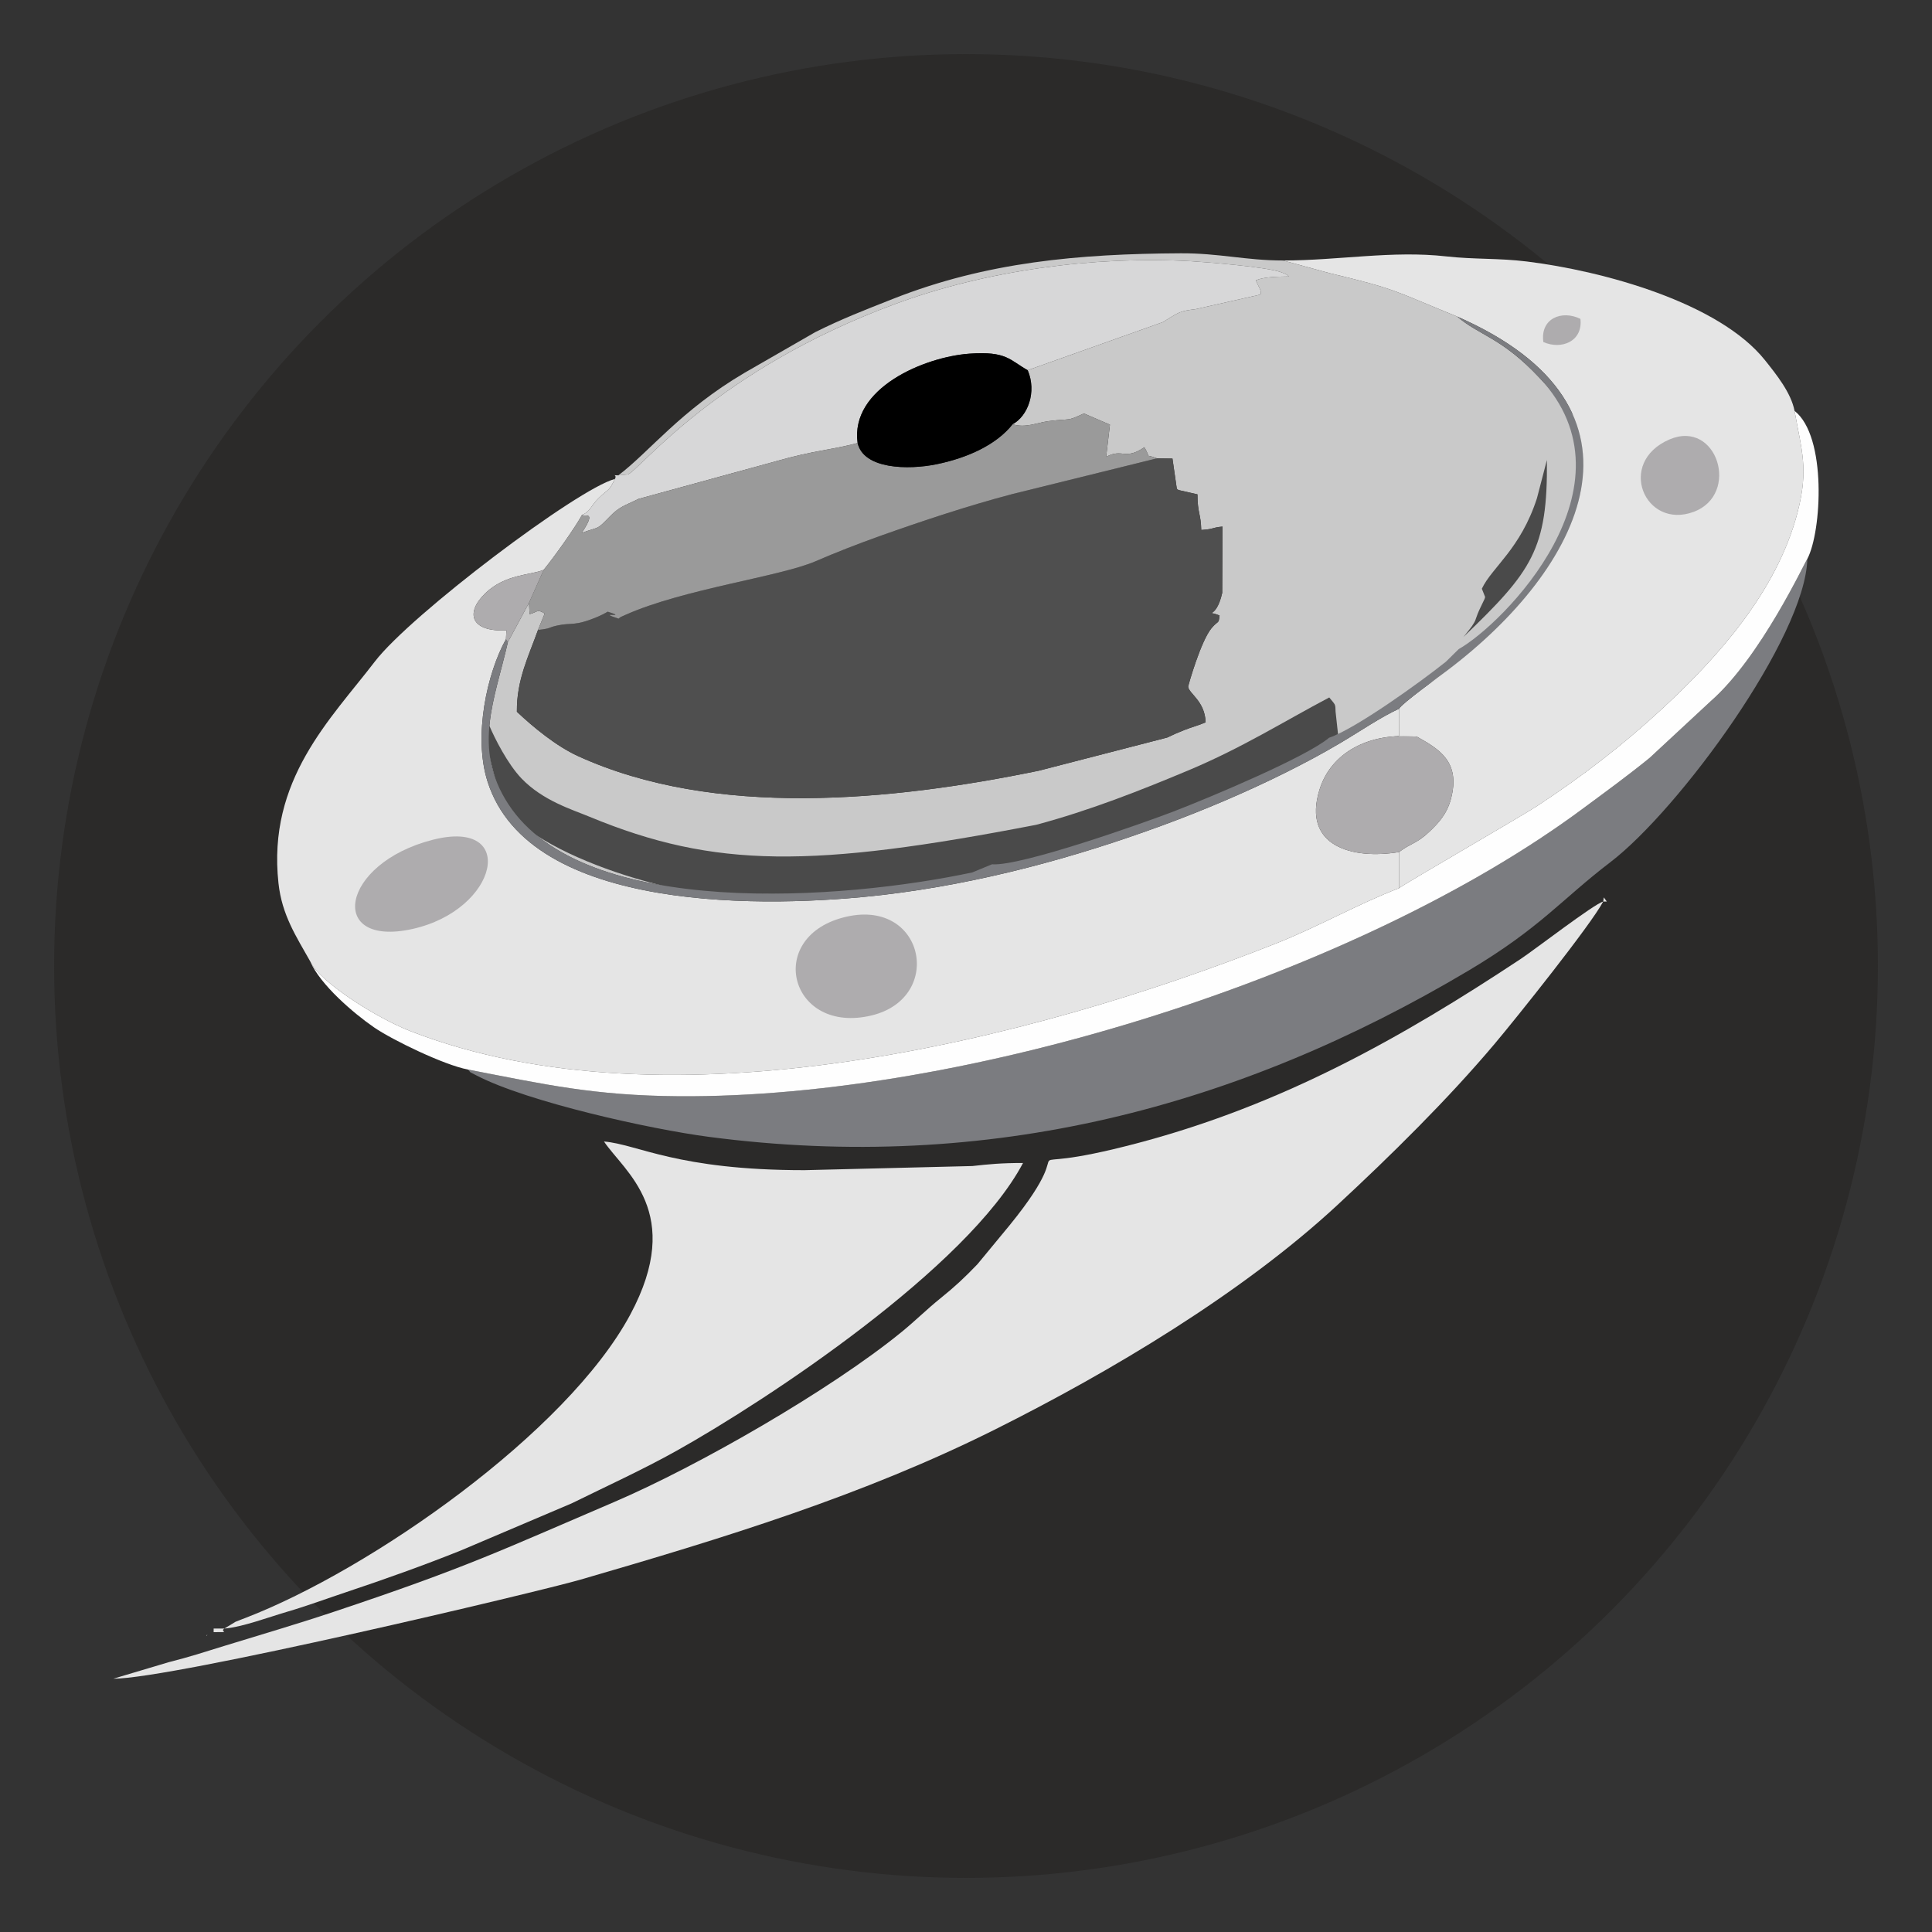 <?xml version="1.0" encoding="UTF-8"?>
<!DOCTYPE svg PUBLIC "-//W3C//DTD SVG 1.1//EN" "http://www.w3.org/Graphics/SVG/1.1/DTD/svg11.dtd">
<!-- Creator: CorelDRAW 2017 -->
<svg xmlns="http://www.w3.org/2000/svg" xml:space="preserve" width="500px" height="500px" version="1.1" style="shape-rendering:geometricPrecision; text-rendering:geometricPrecision; image-rendering:optimizeQuality; fill-rule:evenodd; clip-rule:evenodd"
viewBox="0 0 500 500"
 xmlns:xlink="http://www.w3.org/1999/xlink">
 <rect x="0" y="0" width="500" height="500" fill="#333333" stroke="none"/>
 <defs>
  <style type="text/css">
   <![CDATA[
    .fil0 {fill:#2B2A29}
    .fil5 {fill:#D7D7D8}
    .fil9 {fill:black}
    .fil8 {fill:#4A4A4A}
    .fil3 {fill:#4F4F4F}
    .fil4 {fill:#7B7C80}
    .fil6 {fill:#9A9A9A}
    .fil10 {fill:#AEACAE}
    .fil2 {fill:#C9C9C9}
    .fil1 {fill:#E5E5E5}
    .fil7 {fill:#FEFEFE}
   ]]>
  </style>
 </defs>
 <g id="Слой_x0020_1">
  <circle class="fil0" cx="250" cy="250" r="236"/>
  <path class="fil1" d="M80.31 248.85c2.43,5.26 17.06,14.58 25.97,18.03 66.76,25.88 159.98,2.62 224.01,-22.74 11.02,-4.37 21.37,-10.3 31.78,-14.28l0 -9.35c-12.08,2.01 -25.1,-1.5 -20.59,-16.12 2.93,-9.52 12.67,-14.98 25.23,-13.73l-4.63 0.02 -0.01 -7.26c-4.78,2.19 -10.11,5.86 -15.1,8.81 -4.73,2.81 -9.39,5.29 -14.43,7.8 -9.9,4.93 -20.96,9.64 -31.83,13.63 -22.21,8.15 -46.87,14.97 -72.1,17.93 -29.46,3.44 -91.59,4.98 -102.45,-29.37 -3.72,-11.76 -0.08,-28.11 4.78,-36.8l0.11 -2.28c-9.38,0.41 -10.66,-4.59 -5.43,-9.63 5.16,-4.97 11.77,-4.64 15.09,-6.04 2.81,-3.47 7.94,-10.63 9.93,-14.23 2.07,-0.77 2.26,-2.31 4.21,-4.24 2.81,-2.77 2.58,-1.56 4.29,-5.05 -9.64,2.51 -52.86,35.14 -62.14,47.27 -11.44,14.93 -27.86,30.6 -24.93,57.37 0.9,8.25 4.59,13.76 8.24,20.26z"/>
  <path class="fil2" d="M160.03 123.02l2.5 -0.24c3.29,-1.42 22.8,-27 69.19,-44.13 23.35,-8.62 51.33,-12.48 76.64,-11.04 3.75,0.22 19.44,1.46 23.15,2.83 1.48,0.54 1.33,0.53 2.13,1.11 -3.39,0.05 -6.42,0.11 -8.64,1l1.25 2.63c0.01,0.07 0.02,0.58 0.03,0.47 0.01,-0.11 0.04,0.32 0.02,0.48 -0.24,0.12 -0.57,0.21 -0.77,0.26l-16.16 3.63c-3.96,0.46 -4.37,0.86 -7.25,2.61 -0.17,0.11 -0.39,0.26 -0.57,0.37 -0.18,0.1 -0.4,0.25 -0.59,0.36l-34.99 12.45c2.4,5.67 0,11.88 -3.9,13.98 3.27,1.07 6.29,-0.4 9.32,-0.8 5.98,-0.77 4.53,0.17 9.12,-1.99l6.74 2.9 -0.98 8.34c4.23,-2.32 4.84,1 9.9,-2.5 1.94,3.37 -0.24,1.52 3.25,2.88l4.01 0.06 1.13 7.82c0.08,0.06 0.33,0.25 0.41,0.32l4.93 1.12c0.01,4.91 0.89,5 0.98,9.22 3.57,-0.25 2.52,-0.6 5.5,-0.88l-0.07 17.15c-1.68,7.52 -4.89,4.13 -0.69,5.86 -0.26,2.37 -0.27,1.14 -2.06,3.26 -2.79,3.32 -6.08,14.92 -6.06,15.16 0.14,1.78 4.32,3.65 4.52,9.22 -1.56,0.72 -3.66,1.26 -5.46,1.98 -1.61,0.63 -3.04,1.26 -4.51,1.97l-33.18 8.57c-38.15,7.86 -83.93,12.35 -119.25,-3.76 -5.76,-2.63 -11.76,-7.63 -15.85,-11.49 -0.09,-8.3 3.1,-14.5 5.46,-21.16l1.74 -4.26c-2.01,-1.25 -1.76,-0.41 -3.91,0.16l-0.16 -2.91 -5.46 10.15c-3.37,14.81 -9.26,27.46 0.07,41.86 19.52,30.12 87.01,24.82 120.13,17.74l5.09 -2.1c-6.37,-0.04 -20.32,3.26 -28.43,4.23 -10.84,1.29 -21.07,2.13 -32.13,1.8 -16.05,-0.48 -43.26,-4.21 -52.84,-13.67 -3.18,-1.49 -7.26,-5.63 -9.43,-8.32 -4.83,-5.98 -1.55,0.39 -0.9,-5.72 1.21,4.38 2.03,-0.57 3.5,3 1.52,0.78 1.98,2.6 3.5,3.5l3.95 1.31c-9.68,14.66 73.25,18.81 79.13,12.59 15.77,-1.84 29.24,-4.64 44.52,-8.45 13.86,-3.45 27.1,-8.33 39.61,-13.23 13.72,-5.37 24.44,-11.68 36.24,-17.5l-1.95 10.28c2.22,-1.19 13.25,-6.92 15.5,-8.5l31 -19.5c2.62,-5.56 13.25,-6.33 17.5,-19.5 6.74,-4.31 53.23,16.24 -7.06,-48.2 -9.82,-10.5 -15.67,-10.99 -21.29,-15.86 -16.68,-6.79 -15.57,-7.08 -33.14,-11.27l-11.95 -3.26c-9.67,0 -16.56,-1.91 -26.51,-1.86 -26.39,0.14 -50.29,2.26 -74.43,11.79 -7.53,2.97 -13.4,5.25 -20.12,8.61l-18.24 10.49c-16.65,9.79 -24.53,20.35 -32.73,26.58z"/>
  <path class="fil3" d="M139.23 163.04c-2.36,6.66 -5.55,12.86 -5.46,21.16 4.09,3.86 10.09,8.86 15.85,11.49 35.32,16.11 81.1,11.62 119.25,3.76l33.18 -8.57c1.47,-0.71 2.9,-1.34 4.51,-1.97 1.8,-0.72 3.9,-1.26 5.46,-1.98 -0.2,-5.57 -4.38,-7.44 -4.52,-9.22 -0.02,-0.24 3.27,-11.84 6.06,-15.16 1.79,-2.12 1.8,-0.89 2.06,-3.26 -4.2,-1.73 -0.99,1.66 0.69,-5.86l0.07 -17.15c-2.98,0.28 -1.93,0.63 -5.5,0.88 -0.09,-4.22 -0.97,-4.31 -0.98,-9.22l-4.93 -1.12c-0.08,-0.07 -0.33,-0.26 -0.41,-0.32l-1.13 -7.82 -4.01 -0.06 -37.45 9.25c-11.37,2.99 -23.5,7.03 -34.3,10.87 -5.53,1.97 -11.55,4.32 -16.57,6.5 -9.16,3.99 -34.24,7.18 -49.26,13.9 -1.94,0.87 -0.83,0.32 -1.77,0.97 -6.23,-2.04 2.96,0.03 -2.78,-1.81l-1.2 0.66c-0.21,0.1 -1,0.48 -1.26,0.59 -6.34,2.67 -6.75,1.48 -10.61,2.33 -2.72,0.61 -1.3,0.73 -4.99,1.16z"/>
  <path class="fil1" d="M414.91 233.32c-2.41,0.64 -17.71,12.44 -21.32,14.83 -31.12,20.61 -61.79,37.75 -98.85,47.6 -38.81,10.31 -11.97,-5.06 -33.4,21.28l-8.38 10.15c-3.46,3.6 -5.81,5.79 -9.66,8.89 -3.33,2.68 -6.52,5.84 -9.92,8.61 -18.31,14.95 -52.62,34.71 -74.55,44.09 -29.13,12.45 -37.73,16.79 -72.61,28.42 -9.68,3.23 -18.74,5.86 -28.27,8.8 -4.88,1.51 -9,2.86 -14.34,4.2l-14.28 4.26c15.3,0 110.16,-22.53 120.83,-25.62 37.11,-10.78 73.2,-21.79 107.49,-38.95 29.74,-14.88 63.69,-35.06 88.45,-58 13.67,-12.66 28.58,-27.34 40.73,-41.76 5.62,-6.67 24.9,-30.78 28.08,-36.8z"/>
  <path class="fil1" d="M332.06 67.41l11.95 3.26c17.57,4.19 16.46,4.48 33.14,11.27 53.92,23.61 32.33,65.2 -2.6,91.57 -2.05,1.55 -11.73,8.53 -12.48,9.91l0.01 7.26 4.63 -0.02c5.55,3.14 11.43,6.35 8.76,16.2 -1.07,3.93 -3.26,6.19 -5.53,8.36 -3.28,3.14 -4.84,2.97 -7.87,5.29l0 9.35c0.51,-0.61 31.86,-18.73 35.63,-21.2 11.95,-7.84 22.46,-15.99 32.32,-25.1 14.39,-13.3 29.75,-30.28 35.16,-50.85 2.98,-11.33 1.05,-16.2 -0.75,-26.37 -0.9,-4.71 -4.74,-9.46 -7.66,-13.13 -11.92,-14.91 -41.87,-23.09 -61.59,-25.53 -7.28,-0.91 -13.58,-0.51 -20.92,-1.33 -13.98,-1.57 -27.73,1.06 -42.2,1.06z"/>
  <path class="fil1" d="M58.07 421.47c4.67,-0.39 11.25,-2.88 16.09,-4.3 5.48,-1.61 10.04,-3.33 15.3,-5.08 10.01,-3.34 20.41,-7.05 29.91,-10.87l28.62 -12.17c8.79,-4.33 18.48,-8.76 27.16,-13.62 23.49,-13.14 75.28,-47.37 89.61,-74.45 -5.65,0 -8.81,0.31 -13.11,0.79l-43.43 1.07c-33.06,0.01 -43.15,-6.69 -51.91,-7.42 5.21,7.78 21.01,18.34 6.8,44.8 -16.42,30.58 -67.21,66 -99.49,78.46 -0.39,0.15 -2.27,0.86 -2.67,1.04l-2.88 1.75z"/>
  <path class="fil4" d="M121.09 276.79c1.1,1.03 -0.4,0.17 2.25,1.55 13.3,6.89 45,13.9 60.13,15.88 72.67,9.53 137.22,-7.76 196.52,-42.99 18.69,-11.11 24.06,-18.4 36.77,-28.1 17.69,-13.52 50.46,-58.12 50.98,-78.5 -0.68,0.88 -12.04,25.47 -25,36.83l-15.84 14.7c-5.63,4.58 -11.14,8.58 -17.39,13.21 -57.68,42.75 -158.95,74.85 -233.73,74.34 -22.18,-0.16 -34.86,-3.09 -54.69,-6.92z"/>
  <path class="fil5" d="M160.03 123.02c-2,0 -0.2,-0.31 -0.89,0.93 -1.71,3.49 -1.48,2.28 -4.29,5.05 -1.95,1.93 -2.14,3.47 -4.21,4.24 0.44,0.69 4.02,-1.43 -0.09,4.67 4.83,-1.76 3.72,-0.58 7.22,-4.18 2.66,-2.74 3.94,-2.85 7.46,-4.61l35.67 -9.77c9.79,-2.81 14.22,-2.86 21.05,-4.7 -1.97,-14.21 17.29,-22.28 28.93,-23.12 9.69,-0.7 10.45,1.7 15.09,4.28l34.99 -12.45c0.19,-0.11 0.41,-0.26 0.59,-0.36 0.18,-0.11 0.4,-0.26 0.57,-0.37 2.88,-1.75 3.29,-2.15 7.25,-2.61l16.16 -3.63c0.2,-0.05 0.53,-0.14 0.77,-0.26 0.02,-0.16 -0.01,-0.59 -0.02,-0.48 -0.01,0.11 -0.02,-0.4 -0.03,-0.47l-1.25 -2.63c2.22,-0.89 5.25,-0.95 8.64,-1 -0.8,-0.58 -0.65,-0.57 -2.13,-1.11 -3.71,-1.37 -19.4,-2.61 -23.15,-2.83 -25.31,-1.44 -53.29,2.42 -76.64,11.04 -46.39,17.13 -65.9,42.71 -69.19,44.13l-2.5 0.24z"/>
  <path class="fil6" d="M262.07 109.79c-4.27,5.39 -11.75,8.72 -19.65,10.35 -7.41,1.52 -18.93,1.3 -20.47,-5.49 -6.83,1.84 -11.26,1.89 -21.05,4.7l-35.67 9.77c-3.52,1.76 -4.8,1.87 -7.46,4.61 -3.5,3.6 -2.39,2.42 -7.22,4.18 4.11,-6.1 0.53,-3.98 0.09,-4.67 -1.99,3.6 -7.12,10.76 -9.93,14.23l-3.81 8.56 0.16 2.91c2.15,-0.57 1.9,-1.41 3.91,-0.16l-1.74 4.26c3.69,-0.43 2.27,-0.55 4.99,-1.16 3.86,-0.85 4.27,0.34 10.61,-2.33 0.26,-0.11 1.05,-0.49 1.26,-0.59l1.2 -0.66c5.74,1.84 -3.45,-0.23 2.78,1.81 0.94,-0.65 -0.17,-0.1 1.77,-0.97 15.02,-6.72 40.1,-9.91 49.26,-13.9 5.02,-2.18 11.04,-4.53 16.57,-6.5 10.8,-3.84 22.93,-7.88 34.3,-10.87l37.45 -9.25c-3.49,-1.36 -1.31,0.49 -3.25,-2.88 -5.06,3.5 -5.67,0.18 -9.9,2.5l0.98 -8.34 -6.74 -2.9c-4.59,2.16 -3.14,1.22 -9.12,1.99 -3.03,0.4 -6.05,1.87 -9.32,0.8z"/>
  <path class="fil7" d="M362.07 229.86c-10.41,3.98 -20.76,9.91 -31.78,14.28 -64.03,25.36 -157.25,48.62 -224.01,22.74 -8.91,-3.45 -23.54,-12.77 -25.97,-18.03 2.53,5.95 11.17,13.38 16.53,17.06 4.7,3.23 18.13,9.74 24.25,10.88 19.83,3.83 32.51,6.76 54.69,6.92 74.78,0.51 176.05,-31.59 233.73,-74.34 6.25,-4.63 11.76,-8.63 17.39,-13.21l15.84 -14.7c12.96,-11.36 24.32,-35.95 25,-36.83 3.7,-7 5.12,-31.72 -3.31,-38.29 1.8,10.17 3.73,15.04 0.75,26.37 -5.41,20.57 -20.77,37.55 -35.16,50.85 -9.86,9.11 -20.37,17.26 -32.32,25.1 -3.77,2.47 -35.12,20.59 -35.63,21.2z"/>
  <path class="fil8" d="M126.66 187.85c-2.44,2.57 3.06,20.04 4.84,22.15 11.77,13.97 53.52,24.99 66.36,21.27 11.06,0.35 20.8,0.11 31.64,-1.27 8.11,-1.04 20.78,-1.88 28.5,-4 7.96,-1.47 38.89,-12.36 46.5,-15.5 9.92,-4.09 36.07,-14.31 41.88,-19.58l-0.73 -6.71c-0.05,-2.17 -0.06,-1.72 -1.64,-3.71 -11.8,6.24 -22.52,13.01 -36.24,18.78 -12.51,5.25 -25.75,10.48 -39.61,14.18 -57.8,11.17 -83.12,11.36 -115.6,-2.09 -4.51,-1.87 -12.05,-4.14 -17.56,-9.87 -3.67,-3.82 -7,-10.5 -8.34,-13.65z"/>
  <path class="fil9" d="M221.95 114.65c1.54,6.79 13.06,7.01 20.47,5.49 7.9,-1.63 15.38,-4.96 19.65,-10.35 3.9,-2.1 6.3,-8.31 3.9,-13.98 -4.64,-2.58 -5.4,-4.98 -15.09,-4.28 -11.64,0.84 -30.9,8.91 -28.93,23.12z"/>
  <path class="fil4" d="M377.51 167.99l-3.31 3.26c-6.79,5.42 -23.44,17.37 -30.24,19.68 -5.8,4.92 -30.41,15.29 -40.32,19.11 -7.62,2.92 -39.4,14.2 -46.91,13.64l-5.09 2.1c-33.12,7.08 -100.61,12.38 -120.13,-17.74 -9.33,-14.4 -3.44,-27.05 -0.07,-41.86l-0.5 -0.76c-4.86,8.69 -8.5,25.04 -4.78,36.8 10.86,34.35 72.99,32.81 102.45,29.37 25.23,-2.96 49.89,-9.78 72.1,-17.93 10.87,-3.99 21.93,-8.7 31.83,-13.63 5.04,-2.51 9.7,-4.99 14.43,-7.8 4.99,-2.95 10.32,-6.62 15.1,-8.81 0.75,-1.38 10.43,-8.36 12.48,-9.91 34.93,-26.37 56.52,-67.96 2.6,-91.57 5.62,4.87 11.47,5.36 21.29,15.86 26.18,27.99 -9.52,63.77 -20.93,70.19z"/>
  <path class="fil10" d="M362.07 220.51c3.03,-2.32 4.59,-2.15 7.87,-5.29 2.27,-2.17 4.46,-4.43 5.53,-8.36 2.67,-9.85 -3.21,-13.06 -8.76,-16.2 -12.56,-1.25 -22.3,4.21 -25.23,13.73 -4.51,14.62 8.51,18.13 20.59,16.12z"/>
  <path class="fil10" d="M218.13 237.47c-20.26,5.41 -13.56,30.36 7.42,25.33 19.13,-4.6 13.61,-30.95 -7.42,-25.33z"/>
  <path class="fil10" d="M112.05 217.32c-24.07,6.11 -27.48,28.01 -5.32,23.1 22.34,-4.96 27.37,-28.7 5.32,-23.1z"/>
  <path class="fil10" d="M432.03 113.74c-13.78,5.97 -6.34,23.38 6.25,18.74 12.2,-4.5 6.13,-24.09 -6.25,-18.74z"/>
  <path class="fil8" d="M383.5 152.36l0.85 2.14c-0.01,0.13 -0.12,0.4 -0.16,0.54 -0.02,0.08 -1.35,2.74 -1.71,3.65 -0.89,2.26 -0.38,1.56 -1.55,3.37 -0.38,0.58 -2.03,2.58 -2.17,2.77 17.72,-17.03 21.81,-22.62 21.58,-45.79l-2.58 9.91c-4.26,13.16 -11.64,17.85 -14.26,23.41z"/>
  <path class="fil10" d="M130.94 165.42l0.5 0.76 5.46 -10.15 3.81 -8.56c-3.32,1.4 -9.93,1.07 -15.09,6.04 -5.23,5.04 -3.95,10.04 5.43,9.63l-0.11 2.28z"/>
  <path class="fil10" d="M399.42 88.52c4.72,2.09 10.27,-0.21 9.59,-6 -4.84,-2.37 -10.45,-0.1 -9.59,6z"/>
  <path class="fil1" d="M58.07 421.47l-2.78 0 0 0.93c4.9,0 1.38,-0.01 2.78,-0.93z"/>
  <polygon class="fil1" points="414.91,233.32 415.84,233.32 415.06,232.24 "/>
  <path class="fil1" d="M53.43 423.33c0.1,0.09 0.28,-0.41 0.28,-0.28l0 0c-0.02,0.02 -0.37,0.19 -0.28,0.28z"/>
 </g>
</svg>
